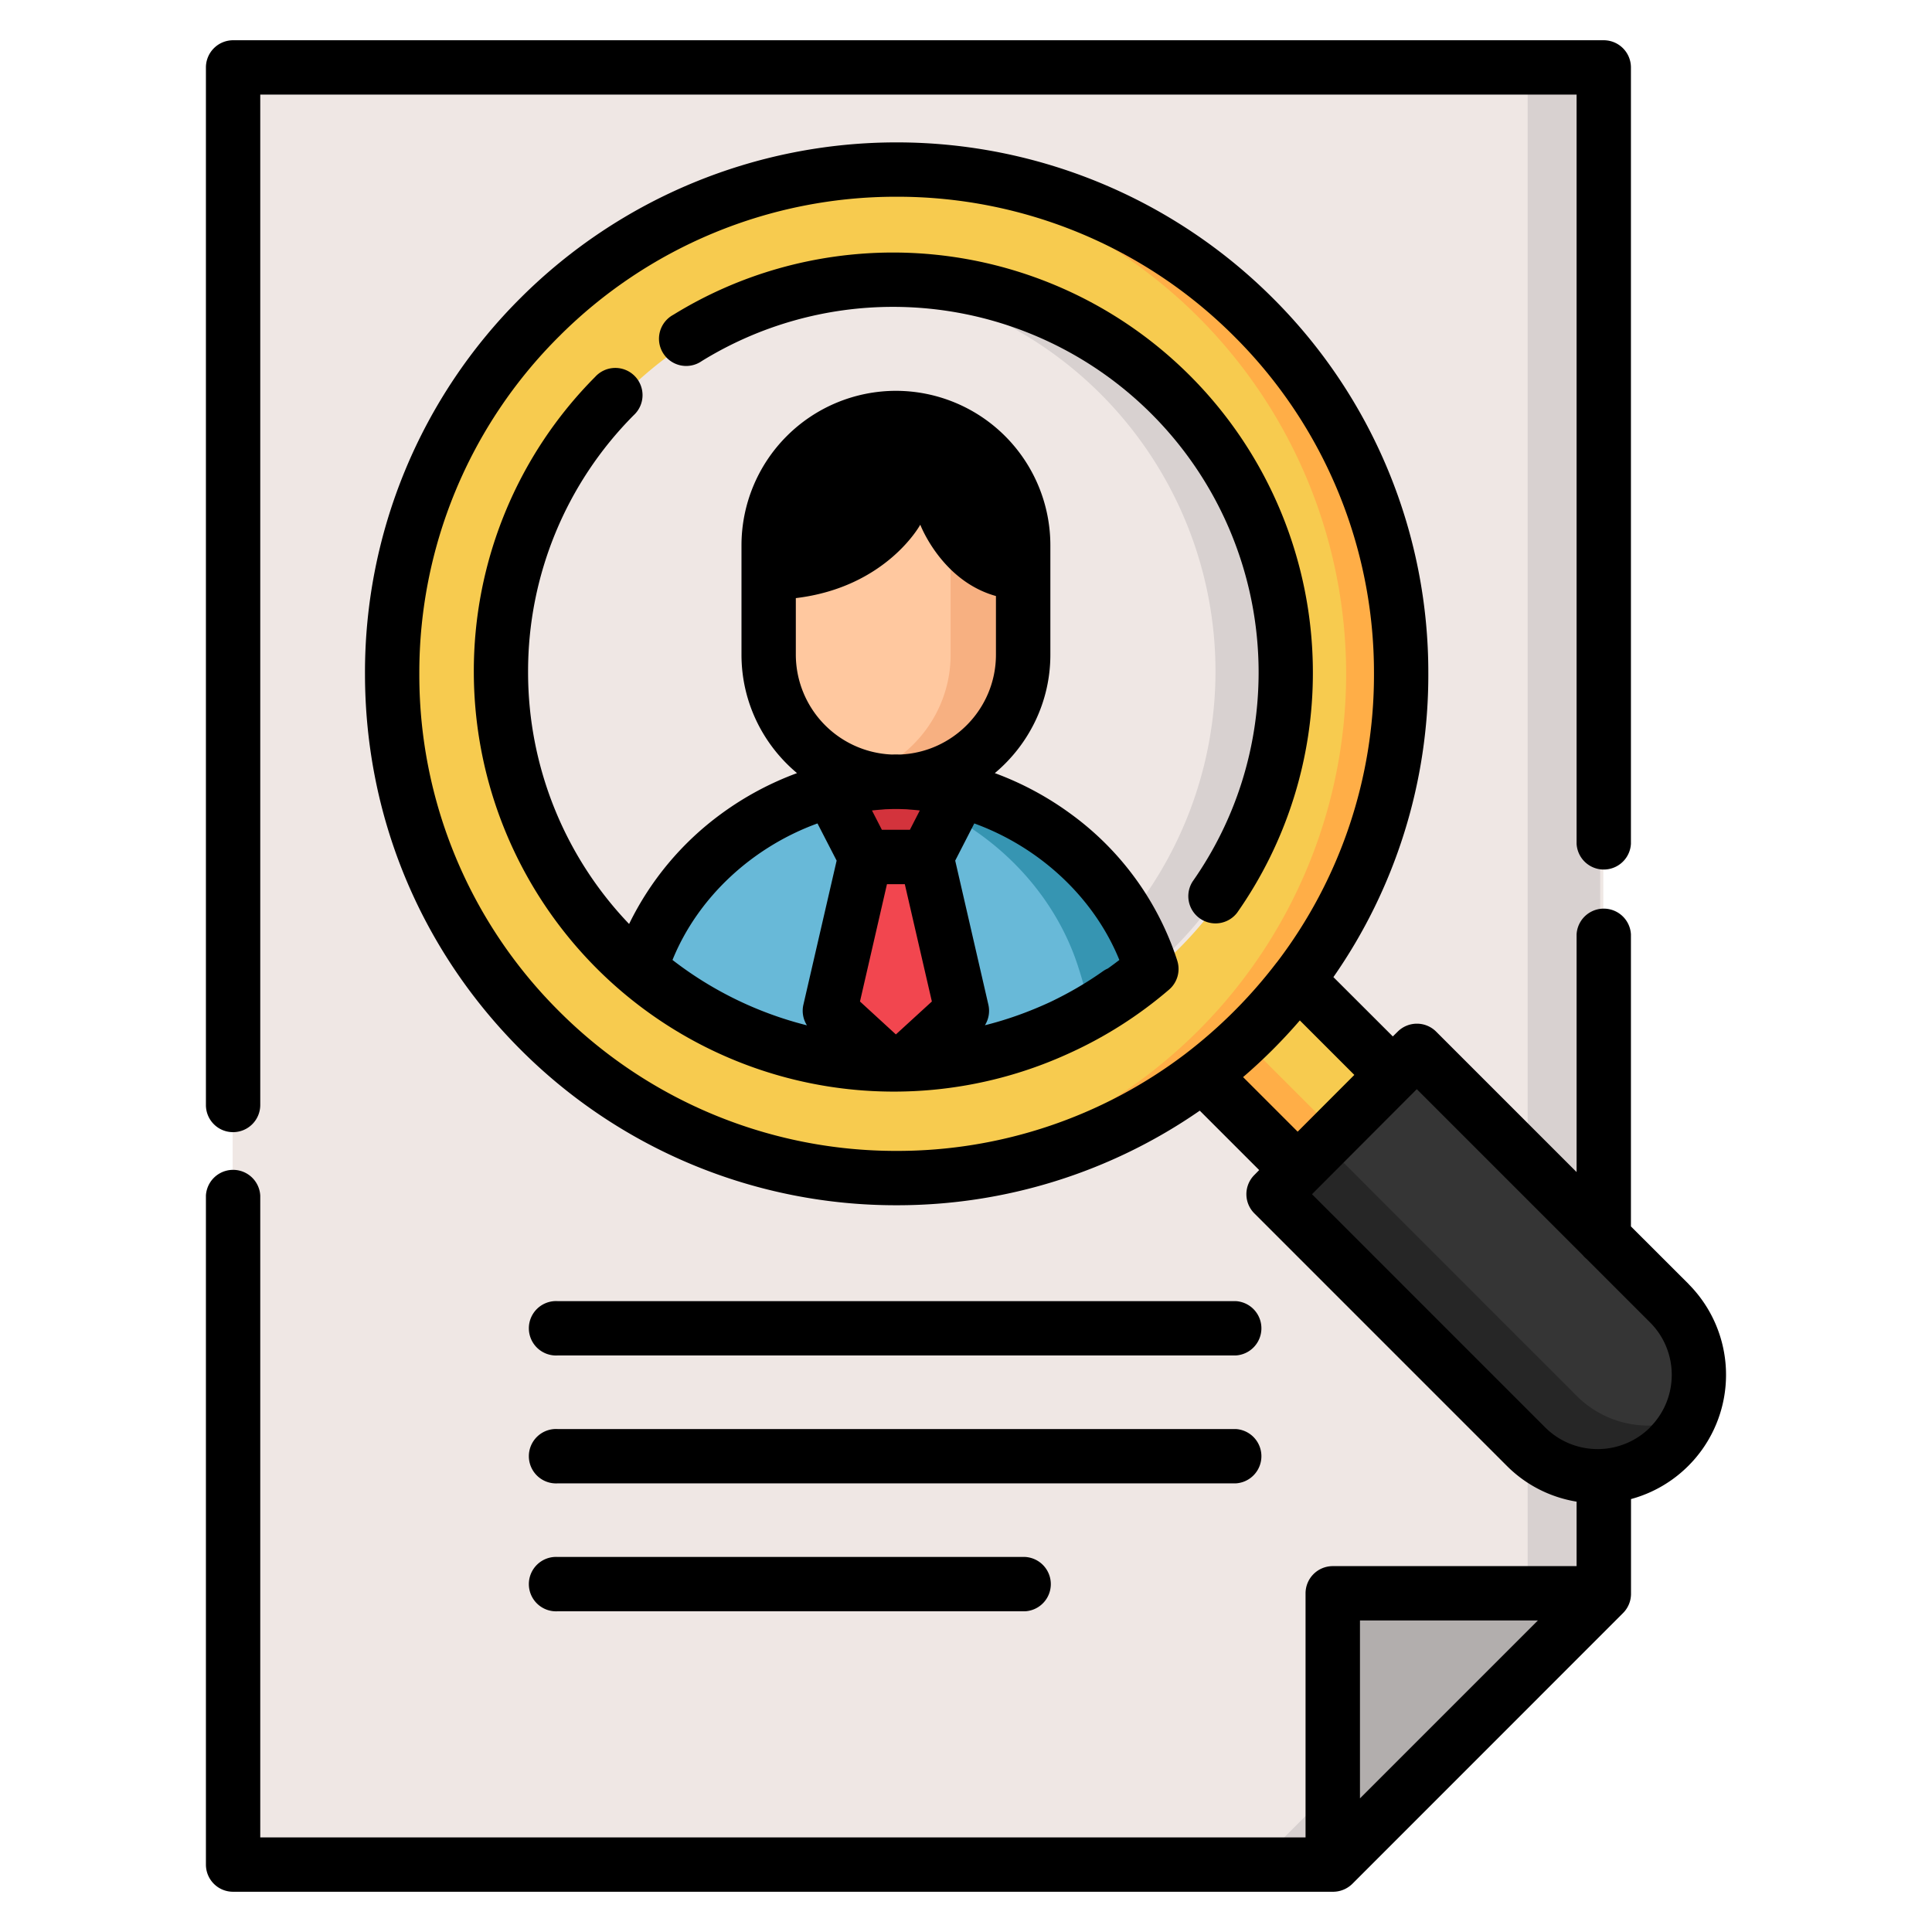 <svg width="24" height="24" fill="none" xmlns="http://www.w3.org/2000/svg">
  <defs/>
  <path d="M19.918 18.337v1.456l-3.362 3.362H2.89V.83h17.027v14.54" fill="#EFE7E4"/>
  <path d="M18.977.838V19.8l-3.362 3.362h.9l3.363-3.362V.838h-.9z" fill="#D8D1D0"/>
  <path d="M20.737 17.97a1.26 1.26 0 01-1.78 0l-3.137-3.135 1.781-1.781 3.136 3.136a1.26 1.26 0 010 1.78z" fill="#353535"/>
  <path d="M19.586 17.34l-3.135-3.136-.63.63 3.135 3.137a1.26 1.26 0 002.039-.373 1.26 1.26 0 01-1.409-.258z" fill="#262626"/>
  <path d="M11.139 14.637a6.267 6.267 0 100-12.534 6.267 6.267 0 000 12.534z" fill="#F7CB4F"/>
  <path d="M15.57 3.939a6.25 6.25 0 00-4.77-1.826 6.267 6.267 0 010 12.515A6.267 6.267 0 0015.57 3.939z" fill="#FFAE47"/>
  <path d="M11.129 13.211a4.872 4.872 0 100-9.743 4.872 4.872 0 000 9.743z" fill="#EFE7E4"/>
  <path d="M11.129 3.467c-.152 0-.302.008-.45.021a4.872 4.872 0 010 9.702 4.872 4.872 0 10.45-9.723z" fill="#D8D1D0"/>
  <path d="M11.13 9.713c.868 0 1.58-.711 1.58-1.58v-1.36c0-.87-.712-1.58-1.58-1.58-.87 0-1.581.71-1.581 1.58v1.36c0 .869.711 1.58 1.58 1.58z" fill="#FFC89F"/>
  <path d="M11.129 5.192c-.156 0-.307.024-.45.066.651.195 1.13.802 1.13 1.515v1.36c0 .713-.479 1.319-1.13 1.514a1.585 1.585 0 002.03-1.514v-1.36c0-.87-.711-1.58-1.58-1.58z" fill="#F7B081"/>
  <path d="M15.568 12.802c-.2.2-.411.384-.63.551l1.181 1.182 1.183-1.182-1.183-1.182c-.167.22-.35.43-.551.63z" fill="#F7CB4F"/>
  <path d="M15.447 12.918c-.164.155-.334.3-.51.435l1.182 1.182.473-.473-1.144-1.144z" fill="#FFAE47"/>
  <path d="M16.556 23.155v-3.362h3.362l-3.362 3.362z" fill="#B2AEAD"/>
  <path d="M11.129 13.211a4.853 4.853 0 003.173-1.175c-.413-1.326-1.73-2.306-3.173-2.326-1.443.02-2.76 1-3.174 2.326a4.852 4.852 0 003.174 1.175z" fill="#68B9D8"/>
  <path d="M13.402 12.036c.063.195.106.374.133.54.274-.156.53-.337.767-.54-.413-1.326-1.73-2.306-3.173-2.326a3.279 3.279 0 00-.45.038c1.26.193 2.354 1.102 2.723 2.288z" fill="#3695B2"/>
  <path d="M11.509 10.646h-.76l-.424-.824c.26-.07.53-.108.804-.112.275.004.545.043.805.112l-.425.824z" fill="#D3333C"/>
  <path d="M11.13 10.646h-.38l-.44 1.911.713.653a4.729 4.729 0 00.213 0l.713-.653-.44-1.91h-.38z" fill="#F2464F"/>
  <path d="M20.976 15.95l-.716-.715v-3.628a.338.338 0 00-.675 0v2.953l-1.745-1.745a.338.338 0 00-.477 0l-.061.06-.738-.737a6.557 6.557 0 001.179-3.768 6.561 6.561 0 00-1.935-4.67 6.612 6.612 0 00-9.34 0 6.561 6.561 0 00-1.934 4.67c0 1.764.687 3.423 1.934 4.67a6.584 6.584 0 004.67 1.932 6.595 6.595 0 003.766-1.175l.738.738-.06.061a.337.337 0 000 .477l3.136 3.136c.244.245.55.393.867.445v.801h-3.029a.338.338 0 00-.338.338v3.032H3.233v-7.973a.338.338 0 00-.675 0v8.31c0 .187.15.338.337.338H16.56c.09 0 .176-.036.24-.099l3.361-3.362a.338.338 0 00.1-.239v-1.178a1.599 1.599 0 00.716-2.67zm-4.082 6.39v-2.21h2.21l-2.21 2.21zm-5.756-8.043a5.912 5.912 0 01-4.192-1.734A5.89 5.89 0 015.209 8.37a5.89 5.89 0 011.737-4.192 5.91 5.91 0 014.192-1.734 5.91 5.91 0 014.193 1.734 5.89 5.89 0 011.737 4.192 5.884 5.884 0 01-1.199 3.575l-.017.021a6.02 6.02 0 01-1.12 1.12l-.009.007a5.915 5.915 0 01-3.585 1.204zm4.304-.917a6.633 6.633 0 00.705-.704l.677.677-.704.705-.678-.678zm5.056 4.352a.923.923 0 01-1.303 0l-2.897-2.897L17.6 13.53l2.06 2.06a.332.332 0 00.049.049l.788.788c.36.36.36.944 0 1.304z" fill="#000"/>
  <path d="M6.926 18.427h8.424a.338.338 0 000-.675H6.926a.338.338 0 100 .675zM6.926 16.838h8.424a.338.338 0 000-.675H6.926a.338.338 0 100 .675zM6.926 20.016h5.808a.338.338 0 000-.675H6.926a.338.338 0 100 .675zM14.625 11.935a3.64 3.64 0 00-1.323-1.824 3.833 3.833 0 00-.944-.507c.42-.352.69-.881.69-1.471v-1.36a1.92 1.92 0 00-1.919-1.918 1.92 1.92 0 00-1.918 1.918v1.36c0 .59.269 1.119.69 1.471a3.833 3.833 0 00-.945.508 3.706 3.706 0 00-1.141 1.366A4.521 4.521 0 016.56 8.349a4.51 4.51 0 011.313-3.192.338.338 0 10-.48-.475A5.18 5.18 0 005.886 8.35a5.218 5.218 0 007.372 4.745 5.203 5.203 0 001.265-.802.338.338 0 00.102-.357zM9.886 8.133V7.43c1.126-.135 1.546-.912 1.546-.912s.265.699.94.886v.728c0 .668-.53 1.214-1.192 1.241l-.046-.001h-.01l-.046.001a1.244 1.244 0 01-1.192-1.241zm1.54 1.935l-.123.24h-.348l-.123-.24a3.327 3.327 0 01.12-.011l.044-.004.093-.003h.08l.093.003.045.004a2.882 2.882 0 01.12.011zm-1.402 2.669a4.534 4.534 0 01-1.67-.812c.317-.782.995-1.403 1.801-1.696l.238.462-.413 1.79a.337.337 0 00.044.256zm1.105.113l-.446-.409.335-1.457h.222l.336 1.457-.447.409zm2.633-.819a.341.341 0 00-.058.032c-.21.149-.432.277-.661.386-.26.12-.53.218-.808.287a.338.338 0 00.043-.255l-.412-1.79.237-.462c.806.293 1.484.914 1.802 1.696a4.65 4.65 0 01-.143.106z" fill="#000"/>
  <path d="M8.718 4.485a4.527 4.527 0 012.38-.673 4.542 4.542 0 014.537 4.537c0 .937-.283 1.836-.819 2.6a.338.338 0 00.553.388 5.18 5.18 0 00.94-2.988 5.218 5.218 0 00-5.211-5.212c-.969 0-1.914.267-2.735.774a.338.338 0 10.355.574z" fill="#000"/>
  <path d="M2.895 14.064a.338.338 0 00.338-.337V1.175h16.352v9.307a.338.338 0 00.675 0V.838A.338.338 0 0019.923.5H2.895a.338.338 0 00-.337.338v12.889c0 .186.15.337.337.337z" fill="#000"/>
</svg>
